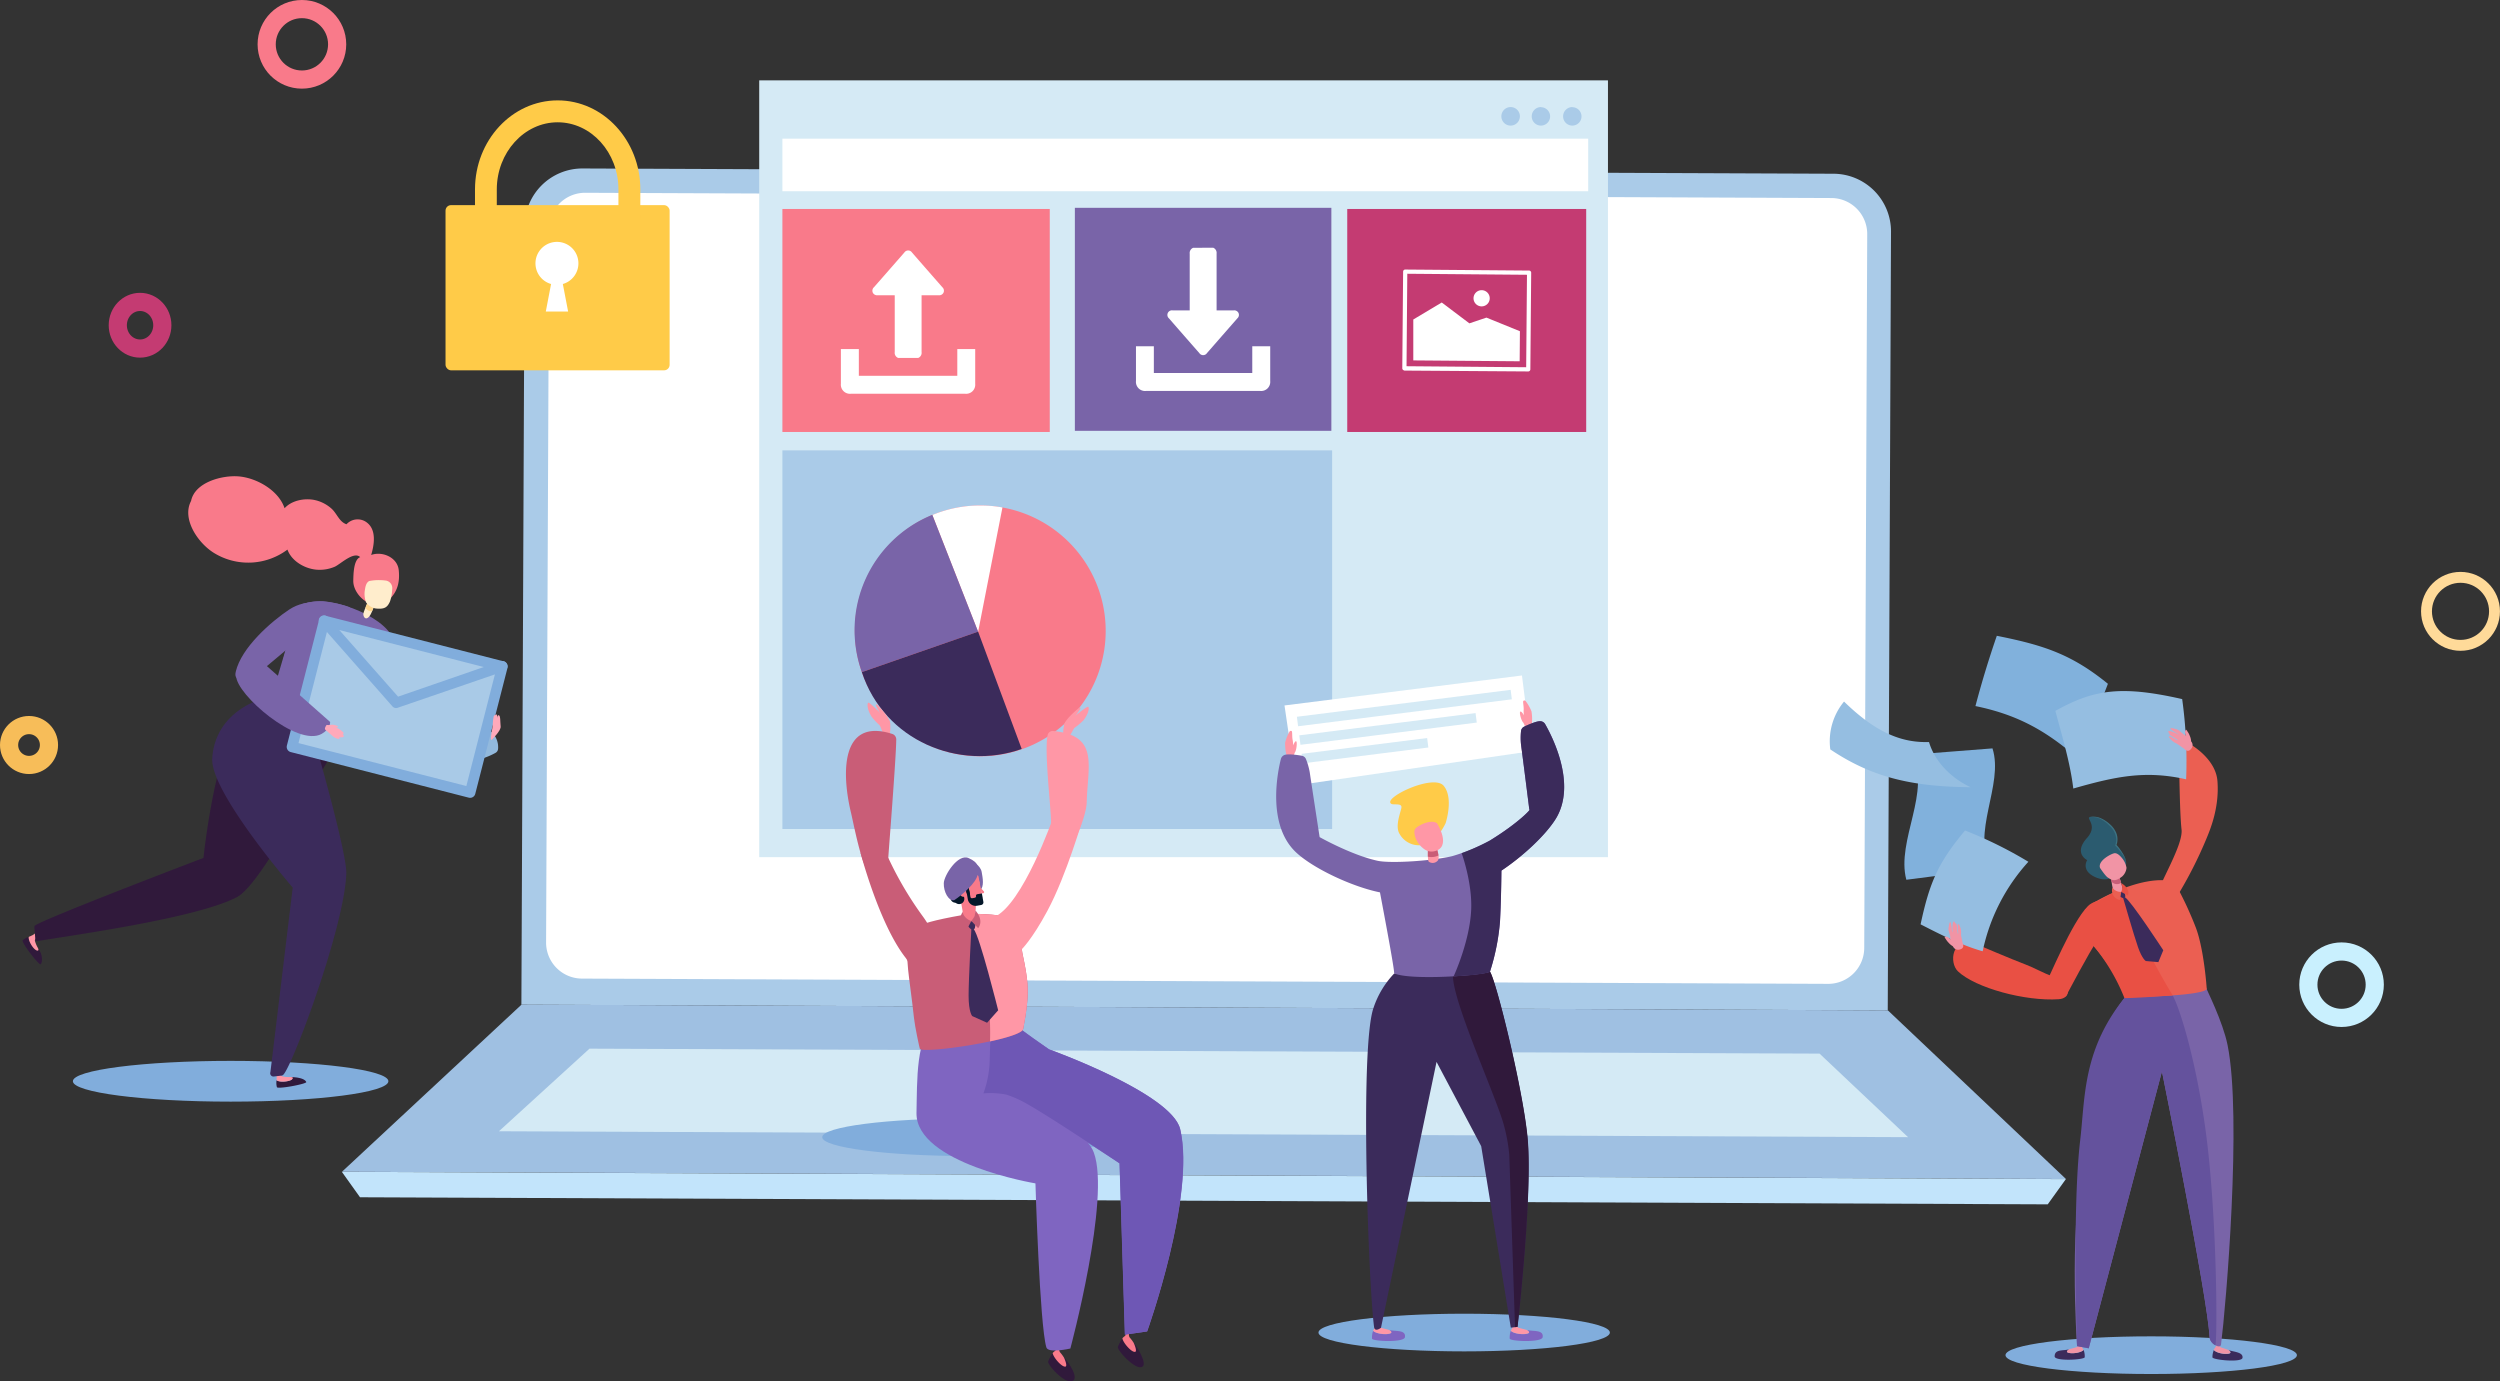 <svg xmlns="http://www.w3.org/2000/svg" viewBox="0 0 688.11 380.22"><rect x="0" y="0" width="688.11" height="380.22" fill="#333333" stroke="none"/><defs><style>.cls-1{fill:#aacbe8;}.cls-2{fill:#fff;}.cls-3{fill:#9fc0e2;}.cls-4{fill:#d4eaf5;}.cls-5{fill:#c2e4fb;}.cls-6{fill:#ffcb48;}.cls-7{fill:#d5eaf5;}.cls-8{fill:#c43b72;}.cls-9{fill:#f97a8a;}.cls-10{fill:#7964a8;}.cls-11{fill:#81addc;}.cls-12{fill:#7f65c1;}.cls-13{fill:#ff97a6;}.cls-14{fill:#3b2b5b;}.cls-15{fill:#30193b;}.cls-16{fill:#c95d77;}.cls-17{fill:#6e57b5;}.cls-18,.cls-35,.cls-36,.cls-37,.cls-38,.cls-39{fill:none;}.cls-19{fill:#f78956;}.cls-20{fill:#041729;}.cls-21{fill:#81b1dc;}.cls-22{fill:#95bee1;}.cls-23{fill:#f194a5;}.cls-24{fill:#64529d;}.cls-25{fill:#eb5f52;}.cls-26{fill:#e95044;}.cls-27{fill:#c85e78;}.cls-28{fill:#2b5b6f;}.cls-29{fill:#3c7282;}.cls-30{fill:#92b9dd;}.cls-31{fill:#ffedcc;}.cls-32{fill:#ffd68d;}.cls-33{fill:#a9cae7;}.cls-34{fill:#ffa9ba;}.cls-35{stroke:#c9f0fe;}.cls-35,.cls-36,.cls-38,.cls-39{stroke-width:5px;}.cls-36{stroke:#f7bd59;}.cls-37{stroke:#ffda99;stroke-miterlimit:10;stroke-width:3px;}.cls-38{stroke:#f97a8a;}.cls-39{stroke:#c43b72;}</style></defs><g id="Layer_2" data-name="Layer 2"><g id="Layer_4" data-name="Layer 4"><path id="Path_4899" data-name="Path 4899" class="cls-1" d="M504.69,47.82,160.41,46.37a15.9,15.9,0,0,0-16,15.84l-.9,214.32,376.08,1.58.9-214.32A15.89,15.89,0,0,0,504.69,47.82Z"/><path id="Path_4900" data-name="Path 4900" class="cls-2" d="M504.24,54.51,160.92,53.06a9.92,9.92,0,0,0-9.79,10l-.82,196.18a9.91,9.91,0,0,0,9.7,10.11l343.32,1.45a9.92,9.92,0,0,0,9.79-10l.82-196.18A9.91,9.91,0,0,0,504.24,54.51Z"/><path id="Path_4901" data-name="Path 4901" class="cls-3" d="M568.65,324.52l-474.53-2,49.42-46,376.09,1.58Z"/><path id="Path_4902" data-name="Path 4902" class="cls-4" d="M525.18,313l-387.85-1.63,24.92-22.73L500.82,290Z"/><path id="Path_4903" data-name="Path 4903" class="cls-5" d="M563.62,331.49,99.09,329.54l-5-7,474.53,2Z"/><rect id="Rectangle_917" data-name="Rectangle 917" class="cls-6" x="122.63" y="56.46" width="61.68" height="45.47" rx="1.52"/><path id="Path_4955" data-name="Path 4955" class="cls-2" d="M159.13,71.55a5.91,5.91,0,1,1-6.76-4.9,5.9,5.9,0,0,1,6.76,4.9Z"/><path id="Path_4956" data-name="Path 4956" class="cls-2" d="M156.37,85.74h-6.14l3.07-16Z"/><path id="Path_4957" data-name="Path 4957" class="cls-6" d="M176.22,72.27h-6V52.14c0-10.19-7.5-18.48-16.73-18.48S136.74,42,136.74,52.14V72.27h-6V52.14c0-13.52,10.21-24.51,22.76-24.51s22.75,11,22.75,24.51Z"/><rect id="Rectangle_918" data-name="Rectangle 918" class="cls-7" x="208.97" y="22.12" width="233.61" height="213.81"/><rect id="Rectangle_919" data-name="Rectangle 919" class="cls-1" x="215.35" y="123.96" width="151.31" height="104.22"/><path id="Path_4958" data-name="Path 4958" class="cls-1" d="M418.34,32a2.55,2.55,0,1,1-2.57-2.53h0A2.54,2.54,0,0,1,418.34,32Z"/><path id="Path_4959" data-name="Path 4959" class="cls-1" d="M424.15,29.51A2.53,2.53,0,1,1,421.6,32a2.55,2.55,0,0,1,2.55-2.53Z"/><path id="Path_4960" data-name="Path 4960" class="cls-1" d="M432.79,29.51A2.53,2.53,0,1,1,430.24,32a2.54,2.54,0,0,1,2.55-2.53Z"/><rect id="Rectangle_920" data-name="Rectangle 920" class="cls-2" x="215.35" y="38.17" width="221.79" height="14.47"/><rect id="Rectangle_921" data-name="Rectangle 921" class="cls-8" x="370.82" y="57.52" width="65.77" height="61.38"/><rect id="Rectangle_922" data-name="Rectangle 922" class="cls-9" x="215.35" y="57.52" width="73.59" height="61.38"/><rect id="Rectangle_922-2" data-name="Rectangle 922" class="cls-10" x="295.85" y="57.2" width="70.6" height="61.38"/><path id="Path_4428" data-name="Path 4428" class="cls-2" d="M386.42,101.94a.6.6,0,0,1-.45-.57l.23-26.61a.57.57,0,0,1,.58-.57l34.1.28a.59.59,0,0,1,.57.59l-.23,26.61a.58.58,0,0,1-.58.57L386.55,102Zm.93-26.59-.21,25.45,32.93.28.22-25.45Z"/><path id="Path_4429" data-name="Path 4429" class="cls-2" d="M418.28,99.44,389,99.2,389,87.94l7.83-4.68L404.44,89l4.69-1.58,9.22,3.75Z"/><path id="Path_4430" data-name="Path 4430" class="cls-2" d="M405.58,82.08a2.23,2.23,0,1,0,2.25-2.21A2.23,2.23,0,0,0,405.58,82.08Z"/><path class="cls-2" d="M333.92,68.18a1.54,1.54,0,0,1,.94,1.62c0,5,0,10.09,0,15.13v.5h4.71a1.29,1.29,0,0,1,1.33.73,1.27,1.27,0,0,1-.33,1.47q-4.19,4.78-8.36,9.56a1.26,1.26,0,0,1-2.1,0q-4.19-4.77-8.36-9.56a1.26,1.26,0,0,1,1-2.2h4.71V85c0-5.06,0-10.11,0-15.17a1.54,1.54,0,0,1,.94-1.62Z"/><path class="cls-2" d="M312.67,95.3h4.92v7.36h27.09V95.31h4.94c0,.13,0,.25,0,.38v9.2a2.5,2.5,0,0,1-2.73,2.72H315.41a2.51,2.51,0,0,1-2.74-2.76V95.3Z"/><path class="cls-2" d="M252.73,98.52a1.51,1.51,0,0,0,.93-1.62c0-5.05,0-10.09,0-15.13v-.5h4.72a1.3,1.3,0,0,0,1.32-.73,1.28,1.28,0,0,0-.32-1.48q-4.19-4.77-8.36-9.56a1.26,1.26,0,0,0-2.1,0c-2.79,3.19-5.57,6.38-8.37,9.56a1.29,1.29,0,0,0-.32,1.48,1.32,1.32,0,0,0,1.33.73h4.71v.46c0,5.06,0,10.11,0,15.17a1.52,1.52,0,0,0,.94,1.62Z"/><path class="cls-2" d="M231.47,96.07h4.92v7.36h27.1V96.08h4.93c0,.13,0,.25,0,.38v9.2a2.5,2.5,0,0,1-2.73,2.72h-31.5a2.51,2.51,0,0,1-2.74-2.76V96.07Z"/><path id="Path_4906" data-name="Path 4906" class="cls-11" d="M443.11,366.78c0,2.86-18,5.18-40.1,5.18s-40.11-2.32-40.11-5.18,18-5.19,40.11-5.19S443.11,363.91,443.11,366.78Z"/><path id="Path_4965" data-name="Path 4965" class="cls-12" d="M424.6,368.07c.36-2.15-2.65-1.55-4.39-2,.52.31,1.05.77.24,1-1.19.37-3.81.06-4.61-.78a5.61,5.61,0,0,0-.3,2.15C415.57,369.21,424.34,369.58,424.6,368.07Z"/><path id="Path_4966" data-name="Path 4966" class="cls-13" d="M420.45,367.05c.81-.25.28-.71-.24-1-1.09-.3-2-.51-2.2-.59a1.31,1.31,0,0,1-.69-.7l-.55-.1s-.85,1.44-.93,1.63C416.64,367.11,419.26,367.42,420.45,367.05Z"/><path id="Path_4967" data-name="Path 4967" class="cls-12" d="M386.69,368.07c.37-2.15-2.64-1.55-4.39-2,.53.31,1.05.77.25,1-1.19.37-3.81.06-4.61-.78a5.61,5.61,0,0,0-.3,2.15C377.67,369.21,386.44,369.58,386.69,368.07Z"/><path id="Path_4968" data-name="Path 4968" class="cls-13" d="M382.55,367.05c.81-.25.28-.71-.24-1-1.09-.3-2-.51-2.2-.59a1.31,1.31,0,0,1-.69-.7l-.55-.1s-.85,1.44-.93,1.63C378.74,367.11,381.36,367.42,382.55,367.05Z"/><path id="Path_4969" data-name="Path 4969" class="cls-14" d="M383.75,267.94a25.19,25.19,0,0,0-5.65,9.33c-3.9,10.5-1.41,76.75.11,88,.21,1.52,1.9.19,1.9.19l15.29-73.18,12.29,23.19,8.15,49.95,1.82-.19s4.13-35.79,2.8-51.56c-1.08-12.88-8.56-43.35-10.35-46.16C406.59,266.75,389.2,267.5,383.75,267.94Z"/><path id="Path_4970" data-name="Path 4970" class="cls-15" d="M413.58,308.47a46.9,46.9,0,0,1,1.84,9.38L417,365.28l.7-.07s4.13-35.8,2.81-51.56c-1.09-12.88-8.57-43.35-10.36-46.16a37.11,37.11,0,0,0-9.1-.92C395.85,266.67,410,297.35,413.58,308.47Z"/><path id="Path_4971" data-name="Path 4971" class="cls-2" d="M418.91,185.92l-65.36,8.25,3.23,22,64.75-9.42Z"/><rect id="Rectangle_924" data-name="Rectangle 924" class="cls-7" x="356.9" y="193.55" width="59.3" height="2.63" transform="translate(-21.33 49.86) rotate(-7.18)"/><rect id="Rectangle_925" data-name="Rectangle 925" class="cls-7" x="357.59" y="199.33" width="48.91" height="2.63" transform="translate(-22.11 49.39) rotate(-7.19)"/><rect id="Rectangle_926" data-name="Rectangle 926" class="cls-7" x="358.29" y="205.29" width="34.83" height="2.63" transform="translate(-22.88 48.59) rotate(-7.18)"/><path id="Path_4972" data-name="Path 4972" class="cls-13" d="M421.05,200.31a.63.63,0,0,0,.53-.52,13.35,13.35,0,0,0-.05-4,11.85,11.85,0,0,0-1.64-2.87.42.42,0,0,0-.59,0l0,0c-.19.18.09,1.28.09,2.28a7.88,7.88,0,0,0,.06,1.68s-.66-1.22-1-1,.26,2.51.82,3a7.4,7.4,0,0,1,.52,1.19C419.87,200.31,420.56,200.38,421.05,200.31Z"/><path id="Path_4973" data-name="Path 4973" class="cls-13" d="M354.85,208.87a.62.62,0,0,1-.6-.44,13.56,13.56,0,0,1-.53-4,12.15,12.15,0,0,1,1.22-3.07.41.41,0,0,1,.58-.13h0c.22.16.09,1.28.24,2.27a8.52,8.52,0,0,1,.17,1.67s.49-1.3.83-1.13.1,2.53-.38,3.11a8,8,0,0,0-.35,1.25C356,208.7,355.34,208.87,354.85,208.87Z"/><path id="Path_4974" data-name="Path 4974" class="cls-10" d="M425.29,199.3a1.63,1.63,0,0,0-1.13-.78c-1-.17-3.41.89-4.65,1.49a1.52,1.52,0,0,0-.86,1.26,17.91,17.91,0,0,0,0,3.66c.47,3.45,2.29,17.94,2.29,17.94.73-.44-2.69,3.47-10.89,8.5a50.77,50.77,0,0,1-10.28,4.26c-5,1.26-16.9,2.11-20.62,1.29-7.2-1.58-15.93-6.51-15.93-6.51S361,216,360.49,212.52a18.54,18.54,0,0,0-1-3.51,1.53,1.53,0,0,0-1.18-1c-1.36-.24-4-.6-4.88-.16a1.61,1.61,0,0,0-.87,1.05c-.85,3.35-4,18.17,4.27,25.8,4.8,4.43,15.42,9.39,23,10.92,1.65,8.72,4,21.32,3.9,22.29,4.43,2,24.11.63,26.36-.45a61.63,61.63,0,0,0,2.77-13.85c.26-4.78.36-10.51.39-14,6-4,12.23-9.83,15-14.32C434.11,215.67,427,202.29,425.29,199.3Z"/><path id="Path_4975" data-name="Path 4975" class="cls-14" d="M425.29,199.3a1.63,1.63,0,0,0-1.13-.78c-1-.17-3.41.89-4.65,1.49a1.52,1.52,0,0,0-.86,1.26,17.91,17.91,0,0,0,0,3.66c.47,3.45,2.29,17.94,2.29,17.94.73-.44-2.69,3.47-10.89,8.5a58.92,58.92,0,0,1-7.74,3.46s2.92,8,2.63,15.44c-.35,8.82-4.84,18.47-4.84,18.47s8.14-.35,10-1.25a61.3,61.3,0,0,0,2.77-13.85c.26-4.78.36-10.51.39-14,6-4,12.24-9.83,15-14.33C434.11,215.67,427,202.29,425.29,199.3Z"/><path id="Path_4976" data-name="Path 4976" class="cls-13" d="M393.07,233.07s-.23,3.76.2,4.11a1.85,1.85,0,0,0,2.52-.37c.65-1-.6-4.09-.6-4.09Z"/><path id="Path_4977" data-name="Path 4977" class="cls-16" d="M393,235.79a4.49,4.49,0,0,0,2.93-.32,10.76,10.76,0,0,0-.47-1.94l-2.45.4C393,234.47,393,235.17,393,235.79Z"/><path id="Path_4978" data-name="Path 4978" class="cls-6" d="M397.91,226.53s2.28-6.93-.57-10.27-17,3.44-14.38,5c.64.37,3-.31,2.77,1.06s-1.83,5.09-.5,7.22a6.1,6.1,0,0,0,7.46,2.73C396,230.92,397.91,226.53,397.91,226.53Z"/><path id="Path_4979" data-name="Path 4979" class="cls-13" d="M395.52,226.57c-1.85-1.24-5.55.85-6,1.57s-.13,1.89.16,2.7,2.23,4.06,5,3.49C399.8,233.27,395.52,226.57,395.52,226.57Z"/><path id="Path_4904" data-name="Path 4904" class="cls-11" d="M306.51,313c0,2.87-17.95,5.19-40.1,5.19s-40.1-2.32-40.1-5.19,17.95-5.18,40.1-5.18S306.51,310.11,306.51,313Z"/><path id="Path_4980" data-name="Path 4980" class="cls-9" d="M238.57,188.33a34.52,34.52,0,1,1,45.92,16.57,34.52,34.52,0,0,1-45.92-16.57Z"/><path id="Path_4981" data-name="Path 4981" class="cls-2" d="M256.62,141.75a34.36,34.36,0,0,1,19.3-2.08l-6.7,34.23Z"/><path id="Path_4982" data-name="Path 4982" class="cls-10" d="M237.22,185a34.25,34.25,0,0,1,19.39-43.29l12.6,32.15Z"/><path id="Path_4983" data-name="Path 4983" class="cls-14" d="M237.22,185c6.23,18.94,26.8,27.23,44,21.15l-12-32.29Z"/><path id="Path_4984" data-name="Path 4984" class="cls-15" d="M295.45,379.94c1.37-1.18-1.66-5.41-2.74-6.49.25.51.51,1.46-.21,1.49a3.39,3.39,0,0,1-2.76-2.5,9.7,9.7,0,0,0-1.22,2.29C288.17,375.62,293.56,381.57,295.45,379.94Z"/><path id="Path_4985" data-name="Path 4985" class="cls-9" d="M293.19,376.16c.72,0-.1-2-.34-2.49a10,10,0,0,0-1.1-1.48,1.42,1.42,0,0,1-.19-1l-.64-.36a1.7,1.7,0,0,1-.72,1.15,2.45,2.45,0,0,0-.46.45C289.94,373.62,292.13,376.2,293.19,376.16Z"/><path id="Path_4986" data-name="Path 4986" class="cls-15" d="M314.62,376c.92-1-1.65-5.48-2.73-6.56.25.51.51,1.46-.21,1.49a3.41,3.41,0,0,1-2.76-2.5,9.91,9.91,0,0,0-1.23,2.29C307.35,371.55,313,377.8,314.62,376Z"/><path id="Path_4987" data-name="Path 4987" class="cls-9" d="M312.37,372.1c.72,0-.09-2-.34-2.5a10.42,10.42,0,0,0-1.1-1.47,1.44,1.44,0,0,1-.19-1l-.64-.36a1.72,1.72,0,0,1-.72,1.15,2.4,2.4,0,0,0-.45.45C309.13,369.56,311.31,372.14,312.37,372.1Z"/><path id="Path_4988" data-name="Path 4988" class="cls-12" d="M257.62,281.87c-5.58,2.64-5.17,15.91-5.36,24.44C252,320.22,285,325.72,285,325.72s1.16,38.87,3,45.13c.5,1.75,6.61.32,6.61.32s11.13-41.43,6.45-53.95c-2.8-7.49-20.41-14.87-20.41-14.87l27.53,17.85,1.46,47.15,6.12-.89s13.38-37.31,9.11-55.62c-2.31-9.91-36.08-22-36.08-22s-8.07-5.54-8.95-6.55C275.51,282,264,280.41,257.62,281.87Z"/><path id="Path_4989" data-name="Path 4989" class="cls-13" d="M245,201.48s.42-3.11-.76-3.63-4.93-4.85-5.29-4.41-.16,2,.91,3.78a18.38,18.38,0,0,0,2.12,2.29c.48.33.86,2.5,1.8,3.23C244.13,203,244.86,202.53,245,201.48Z"/><path id="Path_4990" data-name="Path 4990" class="cls-13" d="M243.42,198.16a24.27,24.27,0,0,1-2.3-3.94c-.21-.48.33-.26.33-.26s3.82,3.82,3.57,5.37S243.42,198.16,243.42,198.16Z"/><path id="Path_4991" data-name="Path 4991" class="cls-16" d="M245.56,202a1.6,1.6,0,0,1,1.13,1.55c-.05,5.15-2.06,30.29-2.23,33-.27,4-.43,7.89-5.26,3.61-2.08-1.86-4.25-13.47-5-16.6C231.79,213.47,231.06,197.38,245.56,202Z"/><path id="Path_4992" data-name="Path 4992" class="cls-17" d="M272.42,291.23a28.74,28.74,0,0,1-1.74,9.72,22.41,22.41,0,0,1,6.37.35,31.68,31.68,0,0,1,4.89,2.12c7.19,3.95,26.19,16.78,26.19,16.78l1.47,47.15,6.12-.89s13.37-37.31,9.1-55.62c-2.3-9.91-36.08-22-36.08-22s-8.07-5.54-8.95-6.55c-2.07-.13-7-1-7-1S272.6,285.83,272.42,291.23Z"/><path id="Path_4993" data-name="Path 4993" class="cls-16" d="M281.41,262.35c1.6,7.67,2.17,10.79.22,20.86-.57,2.94-28,7-28.46,5.42-.17-.59-1.34-6-1.61-8.49-1.26-11.73-2.6-16.55-1.28-21.07.92-3.15-1.16-4.41,14.68-7.22,5-.88,11.72.36,13.61.74C281.62,253.19,280.75,259.15,281.41,262.35Z"/><path id="Path_4994" data-name="Path 4994" class="cls-18" d="M256.89,244.7s0,0,0,0"/><path id="Path_4995" data-name="Path 4995" class="cls-16" d="M256.45,265.85s3.68-5.23-2.4-13.55a96.47,96.47,0,0,1-10.2-17.6h-7s5.09,19.57,12.41,28.92c.62.8,2.25,3.95,2.78,4.34C253.63,269.13,256.45,265.85,256.45,265.85Z"/><path id="Path_4996" data-name="Path 4996" class="cls-13" d="M292.64,201.89s-.07-3.13,1.17-3.52,5.45-4.26,5.75-3.78-.06,2-1.33,3.66a18.12,18.12,0,0,1-2.36,2c-.52.29-1.14,2.4-2.16,3C293.34,203.52,292.67,203,292.64,201.89Z"/><path id="Path_4997" data-name="Path 4997" class="cls-13" d="M294.6,198.77a25,25,0,0,0,2.73-3.65c.26-.46-.31-.29-.31-.29s-4.22,3.36-4.15,4.92S294.6,198.77,294.6,198.77Z"/><path id="Path_4998" data-name="Path 4998" class="cls-13" d="M289.74,201.19a1.45,1.45,0,0,0-1.41,1.28c-1,5.05,1.31,22.43.94,25.1-.55,3.92.91,11.42,4.89,6.34,2-2.54,4.86-9.62,4.95-13.07C299.38,210.51,302.61,202.37,289.74,201.19Z"/><path id="Path_4999" data-name="Path 4999" class="cls-13" d="M281.14,261.38s2.85-2.68,7.12-10.62c5.48-10.19,9.79-25.87,9.41-23.9l-7.74-2s-8.42,24.34-16.44,27.63c-.94.38.1,3.2,0,3.85C273.21,258.29,281.14,261.38,281.14,261.38Z"/><path id="Path_5000" data-name="Path 5000" class="cls-13" d="M281.41,262.35c1.6,7.67,2.17,10.79.22,20.86-.2,1.06-3.9,2.27-8.57,3.31l-.56.13a83.34,83.34,0,0,0-1.35-17.56c-1.3-7.23-4.55-17.45-4.27-17.47l.74-.05a50.26,50.26,0,0,1,10.94,1C281.62,253.19,280.75,259.15,281.41,262.35Z"/><path id="Path_5001" data-name="Path 5001" class="cls-9" d="M268.48,246.61s.08,5.95-.43,6.54a1.71,1.71,0,0,1-2.88-.36c-.7-1.58.9-6.53.9-6.53Z"/><path id="Path_5002" data-name="Path 5002" class="cls-16" d="M268.43,250.44c-1,.36-2.85-.39-3.09-1.56.12-1.06.12-.44.35-1.32l2.8.41C268.48,248.82,268.49,249.45,268.43,250.44Z"/><path id="Path_5003" data-name="Path 5003" class="cls-14" d="M267.36,255.72s-.76,13.73-.76,18.31,1,5.64,1,5.64l4.09,1.84,3.05-3.43s-5.11-20.55-6.74-22.36S267.36,255.72,267.36,255.72Z"/><path id="Path_5004" data-name="Path 5004" class="cls-14" d="M266,254.33s1.06,1.62,1.74,1.58.69-.9.74-1.6-1.08-1-2-.52S266,254.33,266,254.33Z"/><path id="Path_5005" data-name="Path 5005" class="cls-16" d="M268.43,250.53a5.11,5.11,0,0,1-.08,1c-.09.49,0,.73-1,1.94l1.87,2S271.05,253.56,268.43,250.53Z"/><path id="Path_5006" data-name="Path 5006" class="cls-16" d="M265,250.93a1.74,1.74,0,0,0,.23.89,3.71,3.71,0,0,0,2.13,1.68L266,256.07S262.87,254.38,265,250.93Z"/><path id="Path_5007" data-name="Path 5007" class="cls-10" d="M270.2,240c.29,1.68.78,4-.49,5.18-2.35-.69-1.68-6.34-2-8C267.74,237.11,269.9,238.26,270.2,240Z"/><path id="Path_5008" data-name="Path 5008" class="cls-19" d="M269,248.46l-1.2.21a5.34,5.34,0,0,1-6.18-4.34l-.05-.25a3.75,3.75,0,0,1,3-4.33h0l.64-.11a3.73,3.73,0,0,1,4.33,3h0l.7,4a1.58,1.58,0,0,1-1.27,1.83Z"/><path id="Rectangle_927" data-name="Rectangle 927" class="cls-20" d="M266.7,247.82l-3.51.62a1.34,1.34,0,0,1-1.55-1.09h0l-.91-5.16a.9.9,0,0,1,.72-1h0l3.95-.69a.5.5,0,0,1,.58.4l1.12,6.38a.49.49,0,0,1-.4.57Z"/><path id="Path_5009" data-name="Path 5009" class="cls-9" d="M268.45,250.74l-3.43.43-.81-4.63,4.24-.74Z"/><path id="Path_5010" data-name="Path 5010" class="cls-9" d="M270.64,245.85l-.49.08-.28-1.59.92,1a.26.26,0,0,1,0,.39A.21.21,0,0,1,270.64,245.85Z"/><path id="Path_5011" data-name="Path 5011" class="cls-20" d="M264.24,248.83h0a1.43,1.43,0,0,0,1.16-1.66l-.11-.63a1.43,1.43,0,0,0-1.66-1.16h0a1.43,1.43,0,0,0-1.16,1.65h0l.12.63a1.43,1.43,0,0,0,1.65,1.17Z"/><path id="Path_5012" data-name="Path 5012" class="cls-9" d="M266.24,246.66l-.9.16a.91.91,0,0,1-1.06-.74l-.12-.7a.91.91,0,0,1,.74-1.06h0a.91.91,0,0,1,1.06.74Z"/><path id="Path_5013" data-name="Path 5013" class="cls-20" d="M265.63,243.27l.4,2.25a.92.92,0,0,0,1,.76l-.54-3.1.24,0v0Z"/><rect id="Rectangle_928" data-name="Rectangle 928" class="cls-9" x="266.83" y="242.91" width="3.17" height="4.55" transform="translate(-38.42 50.22) rotate(-9.98)"/><path id="Rectangle_929" data-name="Rectangle 929" class="cls-9" d="M265.74,241.36l2.95-.52a.56.56,0,0,1,.65.46l.32,1.85h0l-3.5.61a.42.42,0,0,1-.48-.33h0l-.27-1.58a.42.42,0,0,1,.33-.48Z"/><path id="Path_5014" data-name="Path 5014" class="cls-20" d="M270.26,245.91l.41,2.34a.73.73,0,0,1-.59.84h0l-1.16.21a2.19,2.19,0,0,1-2.53-1.77l-.41-2.36.81-.14.32,1.86a.42.42,0,0,0,.49.34h0l.7-.13a.41.41,0,0,0,.34-.48h0a.42.42,0,0,1,.34-.49h0Z"/><path id="Path_5015" data-name="Path 5015" class="cls-10" d="M269.07,240.78c-.34,2.18-4.26,5.59-6.45,7-1.53.27-2.93-2.29-2.85-4.7.06-2.1,3.87-8.2,6.81-6.91S269.37,238.81,269.07,240.78Z"/><path id="Path_4905" data-name="Path 4905" class="cls-11" d="M632.21,373c0,2.87-18,5.19-40.1,5.19S552,375.89,552,373s18-5.18,40.11-5.18S632.21,370.16,632.21,373Z"/><path class="cls-21" d="M580.19,188.21c-10-8.13-17.65-10.63-30.58-13.21q-3.33,9.65-5.88,19.34c11.12,2.29,18.78,6.42,27.13,13.48A126.58,126.58,0,0,0,580.19,188.21Z"/><path class="cls-21" d="M548.15,239.06c-5.84-9.66,3.49-23,.27-33.07q-11,.87-22.33,1.74c5.78,9.8-4.27,23.65-1.38,34.42Q536.23,240.7,548.15,239.06Z"/><path class="cls-22" d="M503.78,206.27c11.81,7.93,22.94,10.26,38.62,10.41-5.77-2.7-10-7.44-11.45-12.44-7.26.23-14.39-2.34-23.39-11.14A17.15,17.15,0,0,0,503.78,206.27Z"/><path class="cls-14" d="M565.53,373.34c0-2.07,2.39-1.48,4-1.95-.47.3-.94.73-.2.95,1.08.33,3.46,0,4.18-.78a5.24,5.24,0,0,1,.3,2C573.76,374.29,565.53,374.75,565.53,373.34Z"/><path class="cls-23" d="M569.3,372.34c-.74-.22-.27-.65.2-.95,1-.29,1.81-.49,2-.57a1.17,1.17,0,0,0,.62-.66l.49-.1s.79,1.33.87,1.5C572.76,372.35,570.38,372.67,569.3,372.34Z"/><path class="cls-14" d="M617.24,373.73c.21-1.57-2.33-1.6-3.9-2.14.47.32.92.77.17,1-1.1.28-3.48-.16-4.16-1a5.11,5.11,0,0,0-.39,2C608.94,374.29,617.05,375.13,617.24,373.73Z"/><path class="cls-23" d="M613.51,372.55c.75-.19.3-.64-.17-1-1-.34-1.79-.59-2-.68a1.17,1.17,0,0,1-.59-.69l-.49-.12s-.86,1.3-.94,1.47C610,372.39,612.41,372.83,613.51,372.55Z"/><path class="cls-10" d="M607.2,271.84c0,.24,4.62,9.27,5.93,15.83,4,19.76-.45,71.92-1.8,82.39-.19,1.41-3.08-.25-3.16-2-.52-11-13.11-73.15-13.11-73.15l-20.15,76.21-3.22-.6s-2.62-37.3,2.81-54.54c3.61-11.46-1.34-27.45,11-42.18C588.68,273.09,602.21,271.44,607.2,271.84Z"/><path class="cls-24" d="M609.73,370.25a2.81,2.81,0,0,1-1.56-2.2c-.52-11-13.11-73.15-13.11-73.15l-20.15,76.21-3.22-.6s-1.35-37.81.87-56.66c1.41-11.94.6-25.33,12.91-40.06,1.72-.38,6.39-1,11.13-1.48,2.08-.2,8.64,20.58,11.24,45.12C610.39,341.39,610.27,370.6,609.73,370.25Z"/><path class="cls-25" d="M599.28,246.62a114.58,114.58,0,0,0,8-15.72c1.17-2.8,3.64-8.82,3.05-16-.5-6.13-7.4-10-7.4-10s-3.21,2.75-3.13,6.1.2,13.26.66,17.35-5.77,14.19-6.68,17.77a26.64,26.64,0,0,0-.66,4.54Z"/><path class="cls-25" d="M598.52,242.84c-2.85-1.16-10.18-1.08-21.45,5.15a13.17,13.17,0,0,0-3.11,2.4c2.06,3.87,2.15,9.82,2.15,9.82,4.56,5,8.76,12.71,9.15,14.08,4.45.22,20.57-.28,22.14-2,0-.06-.71-10.87-3-16.94A96.48,96.48,0,0,0,598.52,242.84Z"/><path class="cls-26" d="M583.4,244.86c-1.12.62-8.24,4-9.44,5.53,2.06,3.87,2.15,9.82,2.15,9.82a52.93,52.93,0,0,1,8.62,14.49c2.22.11,13.3-.72,13.3-.72s-4.69-7.61-8-14.8C585,248.47,583.8,244.64,583.4,244.86Z"/><path class="cls-26" d="M568.6,274.29s6.79-12.93,8.7-15.45C581,254,581,254.07,581,254.07l.71-6.09s-4.64-1-7.05,1.44c-4.47,4.49-10.71,20-11.36,20.73Z"/><path class="cls-26" d="M557.61,265.51c-3.58-1.34-14.07-5.81-14.07-5.81-6.3-1.89-7.17,5.25-4.61,7.67,4.78,4.52,18.45,8.28,27.73,7.66,3.63-.24,3.46-4.28-1.19-6.06C561.73,267.54,560.06,266.43,557.61,265.51Z"/><path class="cls-23" d="M582.9,240.19s1.56,4.31,1.33,4.87a1.32,1.32,0,0,1-2.19.48c-.91-1-1-5-1-5Z"/><path class="cls-27" d="M583.82,243a2,2,0,0,1-2.65-.35c-.18-.8,0-.35-.07-1l2.14-.41C583.45,241.8,583.62,242.26,583.82,243Z"/><path class="cls-14" d="M584.37,247.12s2.93,10.21,4.09,13.54,2.17,3.86,2.17,3.86l3.45.3,1.35-3.27s-8.93-13.7-10.57-14.6S584.37,247.12,584.37,247.12Z"/><path class="cls-14" d="M583,246.44s1.18.92,1.67.72.27-.83.14-1.36-1.05-.44-1.61.13S583,246.44,583,246.44Z"/><path class="cls-26" d="M583.84,243.06a4.05,4.05,0,0,1,.21.77,2.39,2.39,0,0,1-.21,1.66l1.87,1S586.52,244.61,583.84,243.06Z"/><path class="cls-25" d="M581.47,244.21a1.33,1.33,0,0,0,.39.6,2.91,2.91,0,0,0,2,.68l-.33,2.22A2.63,2.63,0,0,1,581.47,244.21Z"/><path class="cls-28" d="M581.11,241.56s-1.6,1.2-4.56-.21c-3.86-1.84-2.07-4.61-2.07-4.61s-3.86-1.86-.05-6.09-2.25-6.21,2.36-5.75c1.53.15,7.12,3.14,5.57,7.61,0,0,3.7,4.15,2.68,5.71A15.77,15.77,0,0,1,581.11,241.56Z"/><path class="cls-23" d="M580.27,241.6c-.7-.33-2.24-2.7-2.24-2.7-.73-2,3.21-4,4-4.06s1.54.75,2.05,1.35a5.67,5.67,0,0,1,1.23,2.68,3.65,3.65,0,0,1-1.21,2.39C582.39,242.56,581.57,242.51,580.27,241.6Z"/><path class="cls-29" d="M585.19,237.25a4.65,4.65,0,0,0-.38-1.32,8.35,8.35,0,0,0-.64-1.22c-.24-.39-.51-.77-.78-1.14s-.57-.72-.88-1.06l0,.21a4.79,4.79,0,0,0,.09-3.17,6.16,6.16,0,0,0-1.78-2.61,9,9,0,0,0-2.6-1.74,5,5,0,0,0-3.06-.3,5.29,5.29,0,0,1,3,.54,9.88,9.88,0,0,1,2.43,1.78,5.8,5.8,0,0,1,1.64,2.46,4.37,4.37,0,0,1,0,2.88h0a.18.18,0,0,0,0,.2c.3.33.61.65.9,1s.57.7.83,1.07.5.75.72,1.15A5.52,5.52,0,0,1,585.19,237.25Z"/><path class="cls-22" d="M540.87,228.59c-7.42,8.86-9.76,14.28-12.24,25.83,5.29,2.71,11.33,5.81,17.09,7.41A52.53,52.53,0,0,1,558.3,237.2,113.42,113.42,0,0,0,540.87,228.59Z"/><path class="cls-23" d="M535.43,257.83c.59-.19,1,.37,1.45.73l-.09-.55,0-.22,0-.14c-.15-.47-.29-.94-.41-1.4a2.18,2.18,0,0,1,0-1.11,3.66,3.66,0,0,1,.3-1.29.1.1,0,0,1,.17,0,.13.13,0,0,1,.06.05,16,16,0,0,1,.38,2.47,2.4,2.4,0,0,0,.11.23v0c0-.22,0-.43,0-.64a8,8,0,0,1,.07-1.61,1.05,1.05,0,0,1,.27-.71.11.11,0,0,1,.12,0,.56.56,0,0,1,.26.51.08.08,0,0,1,0,0s0,0,0,0l.11,0h0a.11.11,0,0,1,.11,0l0,0a.48.48,0,0,1,.17.24,3.1,3.1,0,0,1,.15.85l.09.86c0,.15.05.3.07.45s0,.26,0,.39h.18a1.21,1.21,0,0,1,0-.19c-.07-.56-.12-1.12-.14-1.68,0-.22-.08-.52.09-.69a.1.1,0,0,1,.09,0s.09,0,.11,0a4.29,4.29,0,0,1,.62,2.61c0,.13,0,.26,0,.39s.06.38.09.5c.11.54.22,1.07.32,1.61a2.2,2.2,0,0,1,.19,1.05c-.13.6-.8.82-1.33.87a1.51,1.51,0,0,1-1.45-.83.94.94,0,0,1-.09-.12l-.12-.09a4.22,4.22,0,0,1-1-.85,5.58,5.58,0,0,1-.87-1.13,1,1,0,0,1-.23-.39A.06.06,0,0,1,535.43,257.83Z"/><path class="cls-22" d="M600.63,192.42c-16.61-3.77-24.23-2.73-34.9,3.25,1.84,6.93,4.09,14.28,4.93,21.37,11.55-3.3,19.77-5.08,31.06-2.54A124.5,124.5,0,0,0,600.63,192.42Z"/><path class="cls-23" d="M601.62,200.93c-.41.46-.08,1.11.09,1.63l-.48-.31-.18-.12-.12-.08c-.36-.33-.73-.65-1.11-.94a2.29,2.29,0,0,0-1-.44,3.91,3.91,0,0,0-1.31-.25.1.1,0,0,0-.09.15.11.11,0,0,0,0,.07,15.67,15.67,0,0,0,2.1,1.36l.17.19h0l-.58-.28a6.81,6.81,0,0,0-1.49-.59,1.12,1.12,0,0,0-.76-.05.12.12,0,0,0-.07.1.55.55,0,0,0,.36.45h0l0,0a.3.3,0,0,0-.08.08l0,0a.12.12,0,0,0,0,.1l0,0a.39.39,0,0,0,.15.24,2.82,2.82,0,0,0,.71.49l.74.44.4.24.32.21-.06.16-.18-.08c-.48-.29-1-.56-1.48-.81-.2-.1-.44-.28-.67-.2,0,0,0,0,0,.07a.09.09,0,0,0,0,.11A4.36,4.36,0,0,0,599,204.6l.34.2c.14.12.32.22.42.3l1.34.94a2.1,2.1,0,0,0,.88.6c.6.14,1.08-.39,1.34-.85a1.51,1.51,0,0,0-.17-1.66s-.05-.1-.07-.14,0-.09,0-.14a4,4,0,0,0-.35-1.3,4.86,4.86,0,0,0-.67-1.25.89.89,0,0,0-.27-.37A.06.06,0,0,0,601.62,200.93Z"/><path id="Path_4907" data-name="Path 4907" class="cls-11" d="M106.9,297.6c0,3.1-19.43,5.62-43.41,5.62s-43.43-2.52-43.43-5.62S39.51,292,63.49,292,106.9,294.5,106.9,297.6Z"/><path class="cls-9" d="M109.76,157c-.33-3.61-4.56-5.36-7.6-4.24.85-2.78,1.46-6.75-1-8.79a4.16,4.16,0,0,0-5.79.33c-2-.66-2.59-2.91-4.1-4.28a10.2,10.2,0,0,0-4.48-2.35c-2.77-.65-6.48,0-8.46,2.22-1.67-5-7.8-8.39-12.69-8.77-4.5-.35-12,1.59-13.05,6.77-2.59,4.91,1.81,11.46,6.2,14.24a18,18,0,0,0,20.33-.86c1.15,3.22,4.84,5.3,8.11,5.54a10.52,10.52,0,0,0,4.86-.8c1.56-.66,5.29-4.39,7.05-2.66-1.83.66-1.86,4.78-1.9,6.46-.06,2.45,1.9,5.08,4.19,6.12,1,.93,1.75-.1,3-.4,1-.23,1.31.83,2.85-.66C109.76,162.44,110,159.56,109.76,157Z"/><path class="cls-10" d="M82.73,166.75c6.2-4.07,23.54,2.83,25.41,9.19,2,6.85-9.55,23.92-9.55,23.92L75.24,192.7S81,167.86,82.73,166.75Z"/><path class="cls-10" d="M92.32,167c-2.19-.48-7.42-2.73-12.75.8C74.75,171,66.42,178.2,64.89,184.9c-1.13,4.95,8.1-1.16,8.1-1.16l11.24-9.43S94.74,167.53,92.32,167Z"/><path class="cls-10" d="M96.31,167.16s-8.53,18-6.57,24.91-4.37,3.67-8.52.6-5-5.77-5-5.77l4.15-14s1.2-6.35,3.17-6.75a18.34,18.34,0,0,1,5.32-.67A31.27,31.27,0,0,1,96.31,167.16Z"/><path class="cls-30" d="M135.18,201.37c-2.62-2.34-14.74-10.29-14.74-10.29s-4.21,8.93-.4,14.15c5.31,7.28,14,3.31,16.33,2a1.4,1.4,0,0,0,.73-1.16A5.75,5.75,0,0,0,135.18,201.37Z"/><path class="cls-15" d="M11.18,265.4c.59-.42.6-3.23-.86-4.35,0,.39-.09.7-.54.38-.88-.61-2-2.57-1.9-3.56a4.75,4.75,0,0,0-1.63.94C5.72,259.24,10.71,265.74,11.18,265.4Z"/><path class="cls-13" d="M9.78,261.43c.6.42,1.12.28.57-.66a7.94,7.94,0,0,1-.75-1.86c-.07-.26.74-1.3.85-1.52a.55.55,0,0,0,0-.59l.07-.29c-.17-.22-1.26.74-1.51.86-.41.2-1,.47-1.09.5C7.73,258.86,8.9,260.82,9.78,261.43Z"/><path class="cls-15" d="M67.51,196.92C59.58,201.71,56,236.14,56,236.14S13.77,252.21,9.73,254.68a.57.57,0,0,0-.27.54l.26,3.29a.57.57,0,0,0,.69.52c5.48-1.07,43.24-6,54.79-12.1,7.21-3.78,22.92-35.89,30.11-45.19C98.63,197.44,72.74,193.76,67.51,196.92Z"/><path class="cls-15" d="M84.3,297.81c-.54-1.12-3-1.36-4.65-1.36.5.18,1.12.46.47.81-.94.5-3.22.66-4,.08a4.71,4.71,0,0,0,.09,1.88C76.33,299.88,84.55,298.33,84.3,297.81Z"/><path class="cls-13" d="M80.12,297.26c.65-.35.76-.87-.33-.81a7.94,7.94,0,0,1-2-.17c-.48-.1-.8-.77-.8-.77l-.85.16s0,1.49,0,1.67C76.9,297.92,79.18,297.76,80.12,297.26Z"/><path class="cls-14" d="M58.42,208.88c-.43,9.25,22.15,35.43,22.15,35.43l-6.14,50.77a.9.9,0,0,0,.94,1.22l2.09-.24a.9.9,0,0,0,.54-.27C80.67,293,94.83,255,95.32,240.42c.18-5.2-7.41-31.93-7.41-31.93s2.5-9.58,1.79-11c-2.3-.72-7.6-8.35-16.26-5.67C60.54,195.83,58.61,204.65,58.42,208.88Z"/><path class="cls-31" d="M102.6,162.79S100,168.23,100,169s.61,1.89,1.65.68S104,163.3,104,163.3Z"/><path class="cls-32" d="M103.25,161s-2.38,5.43-2.62,6.13c-.18.54,1.48,1.56,1.85.91a50.1,50.1,0,0,0,2.18-6.53Z"/><path class="cls-31" d="M107.35,165.53a12.22,12.22,0,0,0,.61-3.48,2.08,2.08,0,0,0-1.93-2.27,14.09,14.09,0,0,0-4.39.14c-.91.45-1.08,1.66-1.22,2.55a6.44,6.44,0,0,0,.36,3.37,4.2,4.2,0,0,0,2.6,1.64C105.84,167.74,106.62,167.19,107.35,165.53Z"/><rect class="cls-33" x="83.98" y="176.59" width="50.61" height="35.85" transform="translate(166.96 410.05) rotate(-165.65)"/><path class="cls-11" d="M80,207a1.48,1.48,0,0,1-.88-.67,1.53,1.53,0,0,1-.16-1.11l8.89-34.73a1.46,1.46,0,0,1,1.78-1l49,12.54a1.47,1.47,0,0,1,1.06,1.78l-8.89,34.74a1.46,1.46,0,0,1-1.78,1L80,207Zm10.32-34.37-8.16,31.9,46.2,11.82,8.16-31.9Z"/><path class="cls-11" d="M108.73,194.86a1.47,1.47,0,0,1-.72-.44L88.12,171.84a1.46,1.46,0,1,1,2.19-1.93l19.25,21.84L137.78,182a1.46,1.46,0,0,1,.95,2.76l-29.14,10A1.41,1.41,0,0,1,108.73,194.86Z"/><path class="cls-10" d="M65,186.06C65,191.13,81.84,205.72,88.53,202c2.48-1.4,2.34-3.28,2.34-3.28L71.74,181.82S64.88,180.33,65,186.06Z"/><path class="cls-34" d="M89.47,200.34a.55.55,0,0,0,.14.58c.39.32,1.32,1.1,2,1.73,0,0,1.13.95,1.86.64,0,0,.16-.25-.24-.42,0,0,1.11.24,1.33-.1s-.23-.65-.23-.65a.36.36,0,0,0,.22-.44,5.09,5.09,0,0,0-2.32-1.5s.82.15.79-.17-1.62-.69-2.11-.47a4.23,4.23,0,0,1-.9,0C89.86,199.46,89.59,200,89.47,200.34Z"/><path class="cls-34" d="M135.35,203.61s2.59-2.49,2.45-3.65,0-3-.52-3.1S137,198,137,198s-.12-1.25-.34-1.36-.35.25-.35.25.2-.1-.21,0-.46,2.52-.51,3.05-.28,1.51-.42,2.57C135.12,202.93,135,203.83,135.35,203.61Z"/><circle class="cls-35" cx="644.5" cy="271.03" r="9.14"/><circle class="cls-36" cx="7.99" cy="205.06" r="5.49"/><circle id="Ellipse_226" data-name="Ellipse 226" class="cls-37" cx="677.24" cy="168.27" r="9.36"/><circle class="cls-38" cx="83.1" cy="12.2" r="9.7"/><ellipse class="cls-39" cx="38.55" cy="89.52" rx="6.13" ry="6.42"/></g></g></svg>
